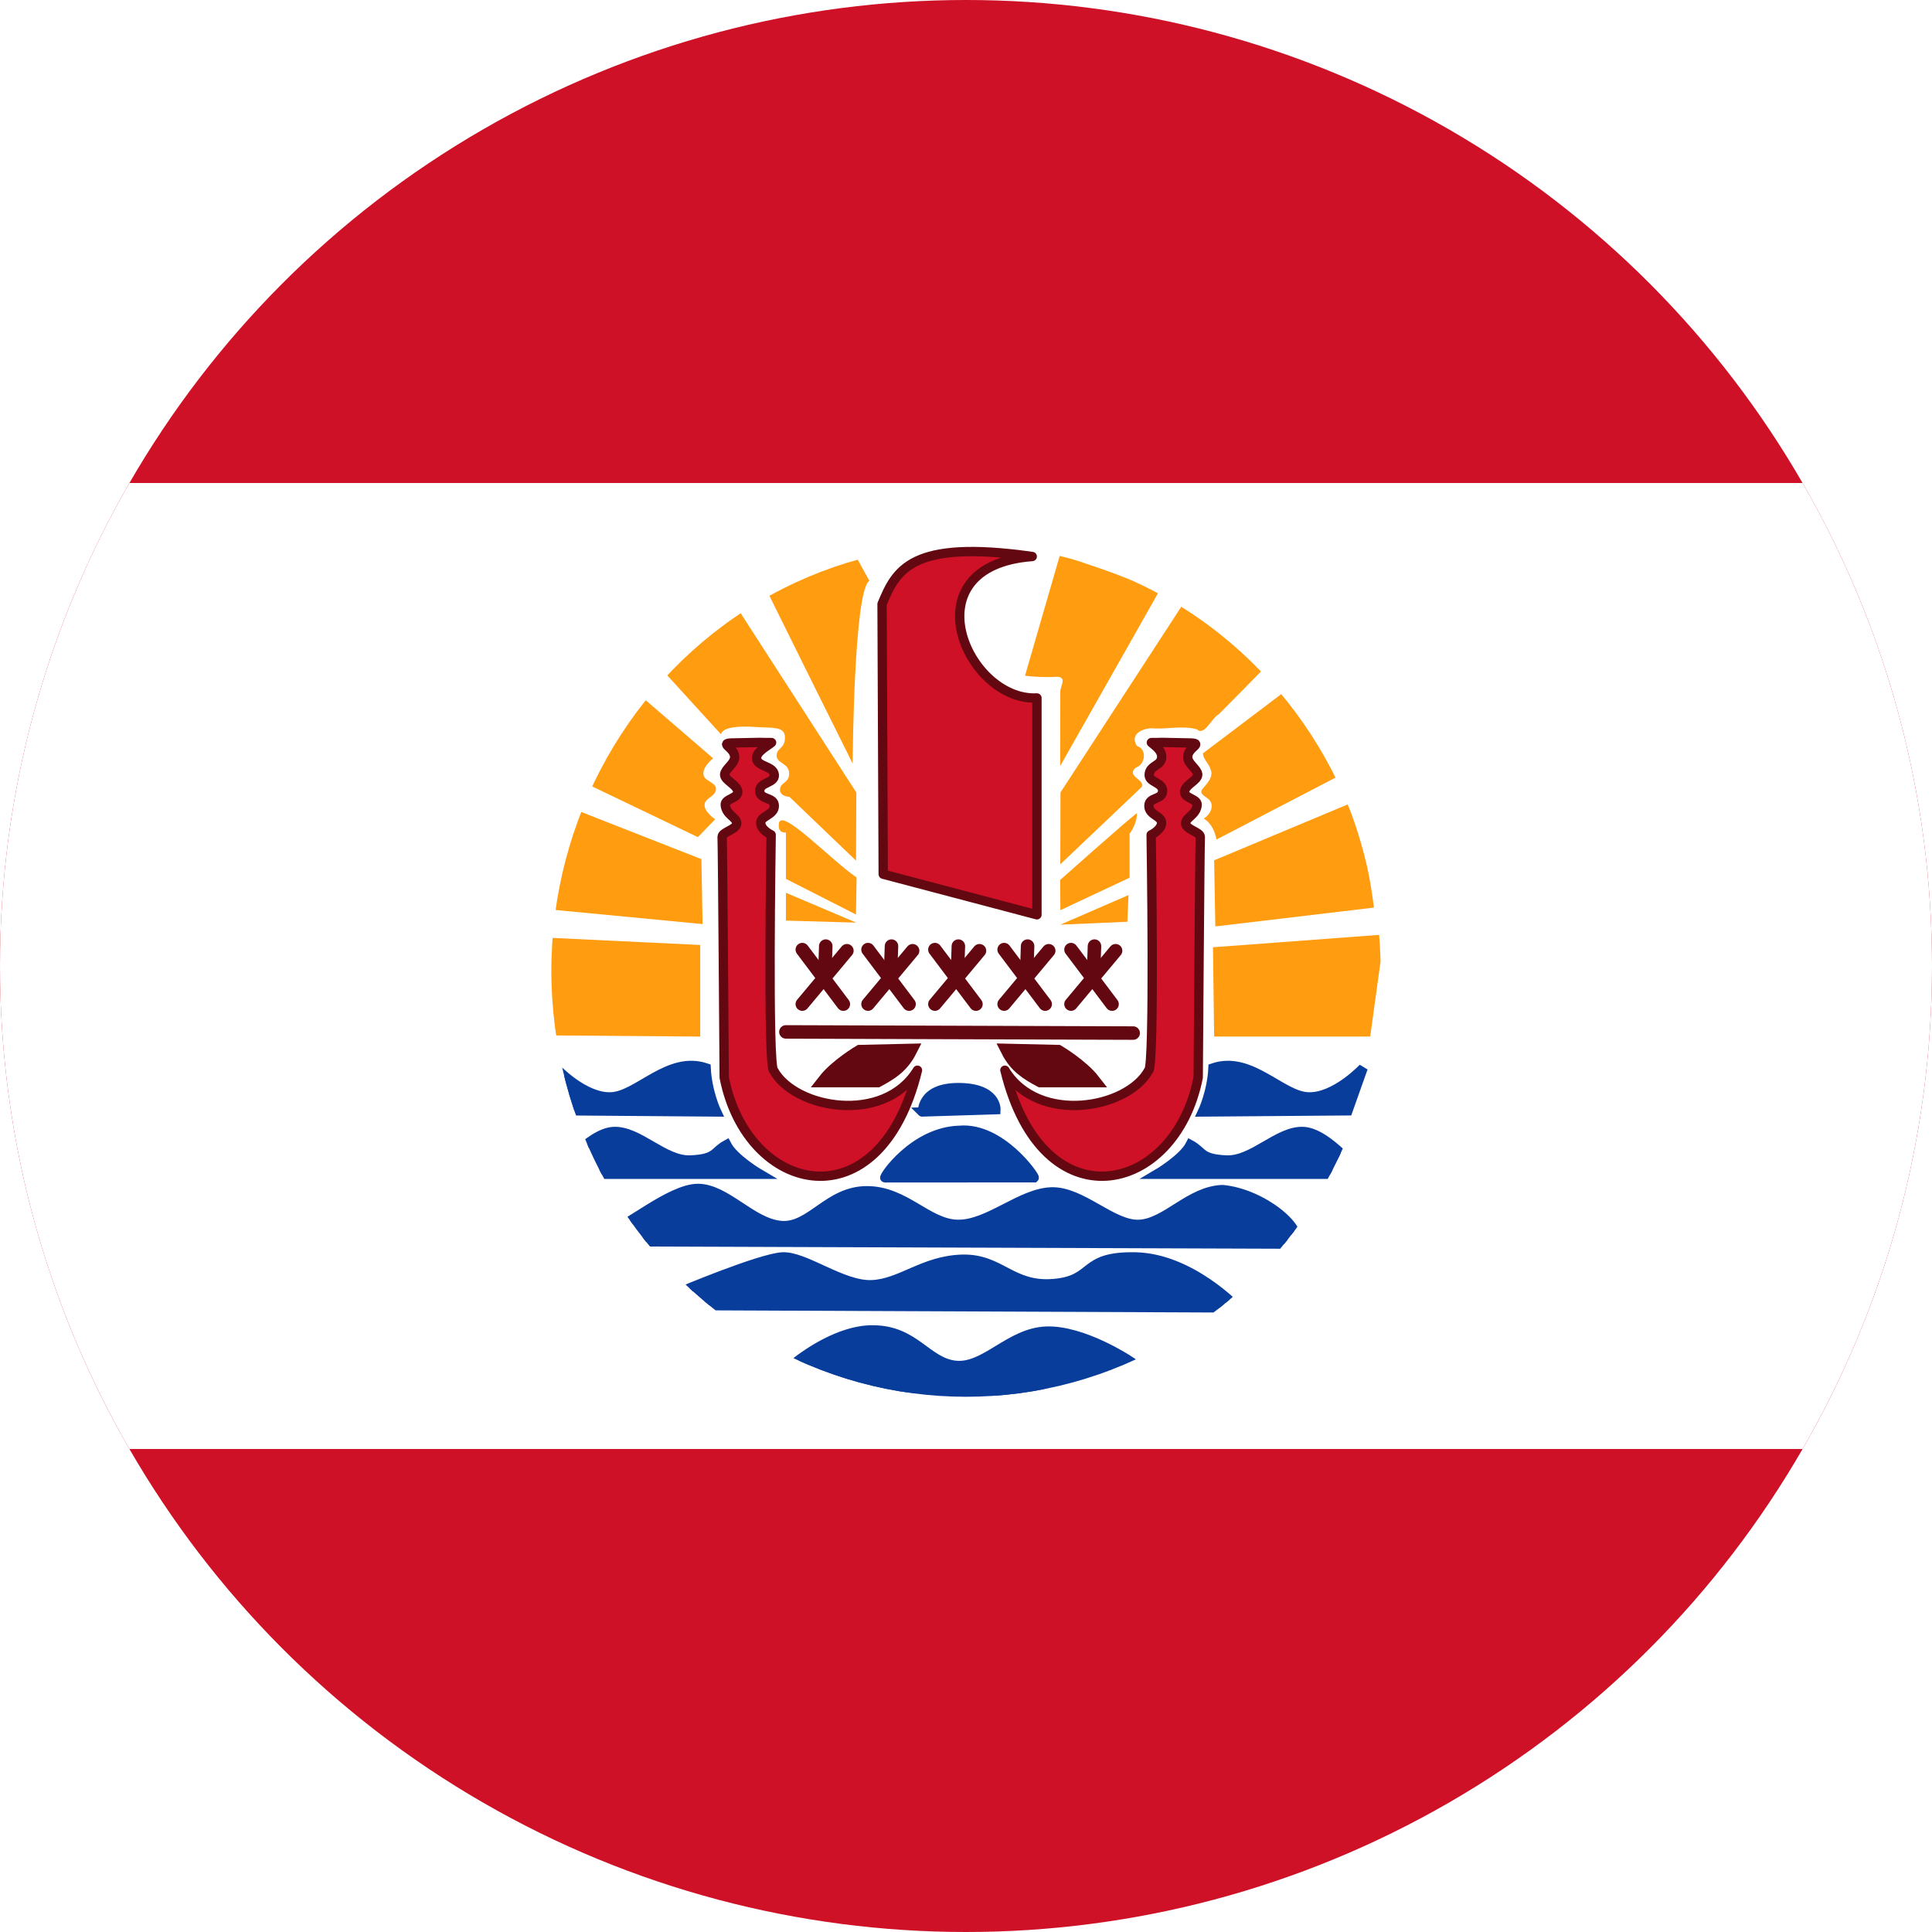 <?xml version="1.0" encoding="utf-8"?>
<!-- Generator: Adobe Illustrator 21.1.0, SVG Export Plug-In . SVG Version: 6.00 Build 0)  -->
<svg version="1.1" id="Layer_1" xmlns="http://www.w3.org/2000/svg" xmlns:xlink="http://www.w3.org/1999/xlink" x="0px" y="0px"
	 viewBox="0 0 60 60" style="enable-background:new 0 0 60 60;" xml:space="preserve">
<style type="text/css">
	.st0{clip-path:url(#SVGID_2_);}
	.st1{fill:#CE1126;}
	.st2{fill:#FFFFFF;}
	.st3{clip-path:url(#SVGID_4_);}
	.st4{fill:#FF9C10;}
	.st5{fill:#083D9C;stroke:#083D9C;stroke-width:0.309;}
	.st6{fill:#083D9C;stroke:#083D9C;stroke-width:0.29;}
	.st7{fill:#CE1126;stroke:#630810;stroke-width:0.29;stroke-linejoin:round;}
	.st8{fill:#630810;stroke:#630810;stroke-width:0.419;stroke-linecap:round;}
</style>
<g>
	<defs>
		<circle id="SVGID_1_" cx="30" cy="30" r="30"/>
	</defs>
	<clipPath id="SVGID_2_">
		<use xlink:href="#SVGID_1_"  style="overflow:visible;"/>
	</clipPath>
	<g class="st0">
		<rect x="-15" class="st1" width="90" height="60"/>
		<rect x="-15" y="15" class="st2" width="90" height="30"/>
		<g>
			<defs>
				<ellipse id="SVGID_3_" cx="30" cy="30.15" rx="12.877" ry="13.228"/>
			</defs>
			<clipPath id="SVGID_4_">
				<use xlink:href="#SVGID_3_"  style="overflow:visible;"/>
			</clipPath>
			<g class="st3">
				<g>
					<path class="st4" d="M26.593,28.653l-2.186-0.063v-0.864L26.593,28.653L26.593,28.653z"/>
					<path class="st4" d="M26.584,28.401l-2.177-1.107v-1.44c0,0-0.255,0.036-0.219-0.252
						c0.012-0.6,1.6,1.095,2.414,1.648l-0.018,1.152L26.584,28.401z"/>
					<path class="st4" d="M17.155,32.156l4.591,0.036v-2.845l-5.247-0.251l0.656,3.061L17.155,32.156z"/>
					<path class="st4" d="M16.936,28.23l4.883,0.468l-0.036-2.017l-4.773-1.873L16.936,28.23L16.936,28.23z"/>
					<path class="st4" d="M17.921,24.198l3.753,1.8l0.536-0.553c0,0-0.345-0.235-0.328-0.451
						c0.006-0.219,0.347-0.252,0.354-0.489c0.006-0.219-0.386-0.245-0.39-0.464
						c-0.026-0.237,0.302-0.491,0.302-0.491l-3.389-2.917L17.921,24.198L17.921,24.198z"/>
					<path class="st4" d="M42.552,32.191h-4.846l-0.036-2.773l5.32-0.396l-0.437,3.169L42.552,32.191z"/>
					<path class="st4" d="M42.67,28.186c-0.061-0.45-0.125-0.899-0.23-1.341c-0.14-0.591-0.318-1.173-0.534-1.739
						c-0.016-0.042-0.04-0.08-0.056-0.122l-4.144,1.734l0.037,2.053L42.67,28.186L42.67,28.186z"/>
					<path class="st4" d="M39.839,21.52c-0.827,0.625-1.653,1.25-2.48,1.875c0.004,0.179,0.183,0.317,0.232,0.489
						c0.115,0.241-0.113,0.454-0.254,0.624c-0.114,0.157,0.132,0.237,0.214,0.33
						c0.18,0.185,0.023,0.474-0.169,0.582c0.231,0.138,0.348,0.397,0.398,0.652c1.238-0.644,2.475-1.288,3.712-1.931
						C41.049,23.205,40.495,22.321,39.839,21.52L39.839,21.52z"/>
					<path class="st4" d="M32.934,28.716l2.077-0.09l0.036-0.829l-2.113,0.918L32.934,28.716z"/>
					<path class="st4" d="M32.932,28.266l-0.009-0.936c0,0,1.967-1.755,2.386-2.08c0,0.36-0.228,0.639-0.228,0.639
						v1.369L32.932,28.266L32.932,28.266z"/>
					<path class="st4" d="M20.181,20.381c0.036,0.036,2.208,2.421,2.208,2.421c0.061-0.226,0.561-0.26,1.072-0.224
						c0.51,0.036,0.917-0.034,0.917,0.326c0,0.36-0.259,0.309-0.259,0.561s0.388,0.231,0.388,0.555
						c0,0.324-0.281,0.258-0.283,0.509c-0.001,0.207,0.293,0.218,0.293,0.218l2.068,1.981l0.009-2.116l-4.263-6.608
						l-2.15,2.377L20.181,20.381z"/>
					<path class="st4" d="M23.592,17.878c0.032,0.096,2.888,5.836,2.888,5.836s0.032-5.387,0.519-5.676l-0.811-1.475
						L23.592,17.878L23.592,17.878z"/>
					<path class="st4" d="M32.911,17.259c-0.359,1.242-0.719,2.484-1.078,3.727c0.336,0.04,0.676,0.051,1.013,0.032
						c0.304,0.026,0.067,0.311,0.083,0.479c-0.002,0.764-0.003,1.528-0.004,2.292
						c1.016-1.794,2.031-3.587,3.047-5.381c-0.701-0.366-1.444-0.637-2.192-0.886
						C33.495,17.421,33.205,17.334,32.911,17.259L32.911,17.259z"/>
					<path class="st4" d="M36.703,18.816c-1.256,1.931-2.513,3.862-3.769,5.794c-0.002,0.744-0.003,1.488-0.005,2.231
						c0.839-0.798,1.683-1.593,2.519-2.393c0.159-0.225-0.504-0.335-0.173-0.609
						c0.3-0.095,0.351-0.579,0.035-0.673c-0.26-0.382,0.235-0.585,0.548-0.543
						c0.435,0.02,0.883-0.095,1.309,0.026c0.234,0.224,0.45-0.338,0.68-0.465
						c0.455-0.457,0.909-0.914,1.359-1.376C38.466,20.036,37.621,19.366,36.703,18.816L36.703,18.816z"/>
				</g>
				<g>
					<path class="st5" d="M26.982,41.312c-0.927,0.052-1.85,0.678-2.283,1.012c0.777,0.34,1.607,0.606,2.489,0.787
						c1.406,0.236,2.812,0.234,4.219,0.234c0.23-0.029,0.457-0.062,0.68-0.098l2.962-0.998
						c0,0-1.425-0.941-2.555-0.9c-1.13,0.041-1.892,1.146-2.803,1.064c-0.911-0.082-1.276-1.102-2.587-1.102
						C27.063,41.312,27.023,41.309,26.982,41.312L26.982,41.312z"/>
					<path class="st6" d="M21.602,40.547l16.834,0.072c0,0-1.457-1.548-3.17-1.584
						c-1.713-0.036-1.239,0.72-2.55,0.828c-1.312,0.108-1.64-0.792-2.842-0.756
						c-1.202,0.036-1.895,0.756-2.805,0.792c-0.911,0.036-2.077-0.9-2.769-0.864
						c-0.692,0.036-3.17,1.08-3.17,1.08l0.474,0.432L21.602,40.547z"/>
					<path class="st6" d="M19.452,38.565l20.769,0.072c0.328-0.468-1.02-1.584-2.259-1.693
						c-1.02,0.036-1.749,1.044-2.587,1.08c-0.838,0.036-1.785-1.044-2.733-1.008
						c-0.947,0.036-1.931,1.008-2.878,1.008c-0.947,0-1.64-1.044-2.842-1.044c-1.202,0-1.749,1.152-2.66,1.08
						c-0.911-0.072-1.713-1.152-2.587-1.152c-0.874,0-2.332,1.296-2.623,1.224c-0.291-0.072,0.364,0.54,0.401,0.432
						L19.452,38.565z"/>
					<path class="st6" d="M27.482,36.579l4.636-0.003c0.036-0.036-1.038-1.583-2.317-1.473
						C28.375,35.14,27.407,36.579,27.482,36.579L27.482,36.579z"/>
					<path class="st6" d="M42.266,36.468h-6.344c0,0,0.821-0.48,1.045-0.922c0.41,0.221,0.298,0.443,1.12,0.479
						c0.821,0.037,1.605-0.922,2.389-0.885C41.258,35.177,42.266,36.505,42.266,36.468L42.266,36.468z"/>
					<path class="st6" d="M17.265,36.468h6.344c0,0-0.821-0.48-1.045-0.922c-0.41,0.221-0.298,0.443-1.12,0.479
						c-0.821,0.037-1.605-0.922-2.389-0.885C18.273,35.177,17.265,36.505,17.265,36.468L17.265,36.468z"/>
					<path class="st6" d="M17.739,34.497l4.518,0.036c0,0-0.291-0.612-0.328-1.368
						c-1.166-0.396-2.114,0.864-2.952,0.9c-0.838,0.036-1.712-0.9-1.712-0.9L17.739,34.497L17.739,34.497z"/>
					<path class="st6" d="M41.861,34.497l-4.518,0.036c0,0,0.292-0.612,0.328-1.368
						c1.166-0.396,2.113,0.864,2.951,0.9c0.838,0.036,1.712-0.9,1.712-0.9L41.861,34.497L41.861,34.497z"/>
					<path class="st6" d="M28.634,34.533l2.295-0.072c0,0,0.037-0.684-1.166-0.684
						C28.561,33.777,28.67,34.569,28.634,34.533L28.634,34.533z"/>
				</g>
				<g>
					<path class="st7" d="M27.43,27.15l4.773,1.26v-6.734c-2.186,0.108-4.008-4.105-0.146-4.393
						c-3.789-0.54-4.227,0.432-4.664,1.476l0.036,8.39L27.43,27.15z"/>
					<path class="st7" d="M28.491,33.237c-1.038,1.7-3.814,1.196-4.463,0.009c-0.195-0.054-0.079-7.32-0.079-7.32
						s-0.31-0.14-0.324-0.363c-0.014-0.226,0.422-0.246,0.422-0.535c0-0.288-0.445-0.175-0.454-0.466
						c0.002-0.278,0.475-0.239,0.454-0.496c-0.025-0.289-0.53-0.246-0.551-0.513
						c-0.016-0.212,0.361-0.397,0.466-0.492c-0.068,0.003-0.351-0.004-0.353-0.005
						c-0.265,0.005-0.53,0.011-0.795,0.016c-0.565,0.001,0.01,0.122,0.002,0.444
						c-0.005,0.21-0.286,0.35-0.312,0.533c-0.009,0.188,0.402,0.32,0.408,0.545
						c0.005,0.201-0.404,0.215-0.389,0.402c0.025,0.316,0.362,0.386,0.357,0.577
						c-0.005,0.191-0.453,0.264-0.454,0.417c0.016,0.295,0.065,7.471,0.065,7.471
						c0.714,3.655,4.834,4.585,6.002-0.224L28.491,33.237z"/>
					<path class="st7" d="M31.207,33.237c1.038,1.7,3.814,1.196,4.463,0.009c0.195-0.054,0.08-7.32,0.08-7.32
						s0.31-0.14,0.324-0.363c0.014-0.226-0.394-0.246-0.394-0.535c0-0.288,0.418-0.175,0.427-0.466
						c-0.002-0.278-0.439-0.257-0.418-0.514c0.025-0.289,0.368-0.255,0.388-0.522
						c0.016-0.23-0.215-0.369-0.32-0.465c0.068,0.003,0.333-0.004,0.334-0.005
						c0.265,0.005,0.53,0.011,0.795,0.016c0.565,0.001-0.01,0.122-0.001,0.444
						c0.005,0.21,0.286,0.35,0.312,0.533c0.009,0.188-0.403,0.32-0.408,0.545
						c-0.005,0.201,0.404,0.215,0.39,0.402c-0.025,0.316-0.362,0.386-0.357,0.577
						c0.005,0.191,0.453,0.264,0.454,0.417c-0.015,0.295-0.065,7.471-0.065,7.471
						c-0.714,3.655-4.834,4.585-6.002-0.224L31.207,33.237z"/>
				</g>
				<g>
					<path class="st8" d="M27.249,33.559c0.401-0.216,0.765-0.432,1.02-0.936l-1.567,0.036
						c0,0-0.729,0.432-1.093,0.9L27.249,33.559L27.249,33.559z"/>
					<path class="st8" d="M32.313,33.559c-0.401-0.216-0.765-0.432-1.02-0.936l1.567,0.036c0,0,0.729,0.432,1.093,0.9
						L32.313,33.559L32.313,33.559z"/>
					<path class="st8" d="M24.407,32.047l10.785,0.036"/>
					<g id="x">
						<path class="st8" d="M24.916,29.491l1.275,1.693"/>
						<path class="st8" d="M24.916,31.183l1.385-1.657"/>
						<path class="st8" d="M25.645,29.382l-0.036,1.044"/>
					</g>
					<g>
						<g id="x_1_">
							<path class="st8" d="M26.957,29.491l1.275,1.693"/>
							<path class="st8" d="M26.957,31.183l1.385-1.657"/>
							<path class="st8" d="M27.686,29.382l-0.036,1.044"/>
						</g>
					</g>
					<g>
						<g id="x_2_">
							<path class="st8" d="M29.034,29.491l1.275,1.693"/>
							<path class="st8" d="M29.034,31.183l1.385-1.657"/>
							<path class="st8" d="M29.763,29.382l-0.036,1.044"/>
						</g>
					</g>
					<g>
						<g id="x_3_">
							<path class="st8" d="M31.184,29.491l1.275,1.693"/>
							<path class="st8" d="M31.184,31.183l1.385-1.657"/>
							<path class="st8" d="M31.913,29.382l-0.036,1.044"/>
						</g>
					</g>
					<g>
						<g id="x_4_">
							<path class="st8" d="M33.261,29.491l1.275,1.693"/>
							<path class="st8" d="M33.261,31.183l1.385-1.657"/>
							<path class="st8" d="M33.99,29.382l-0.036,1.044"/>
						</g>
					</g>
				</g>
			</g>
		</g>
	</g>
</g>
</svg>
